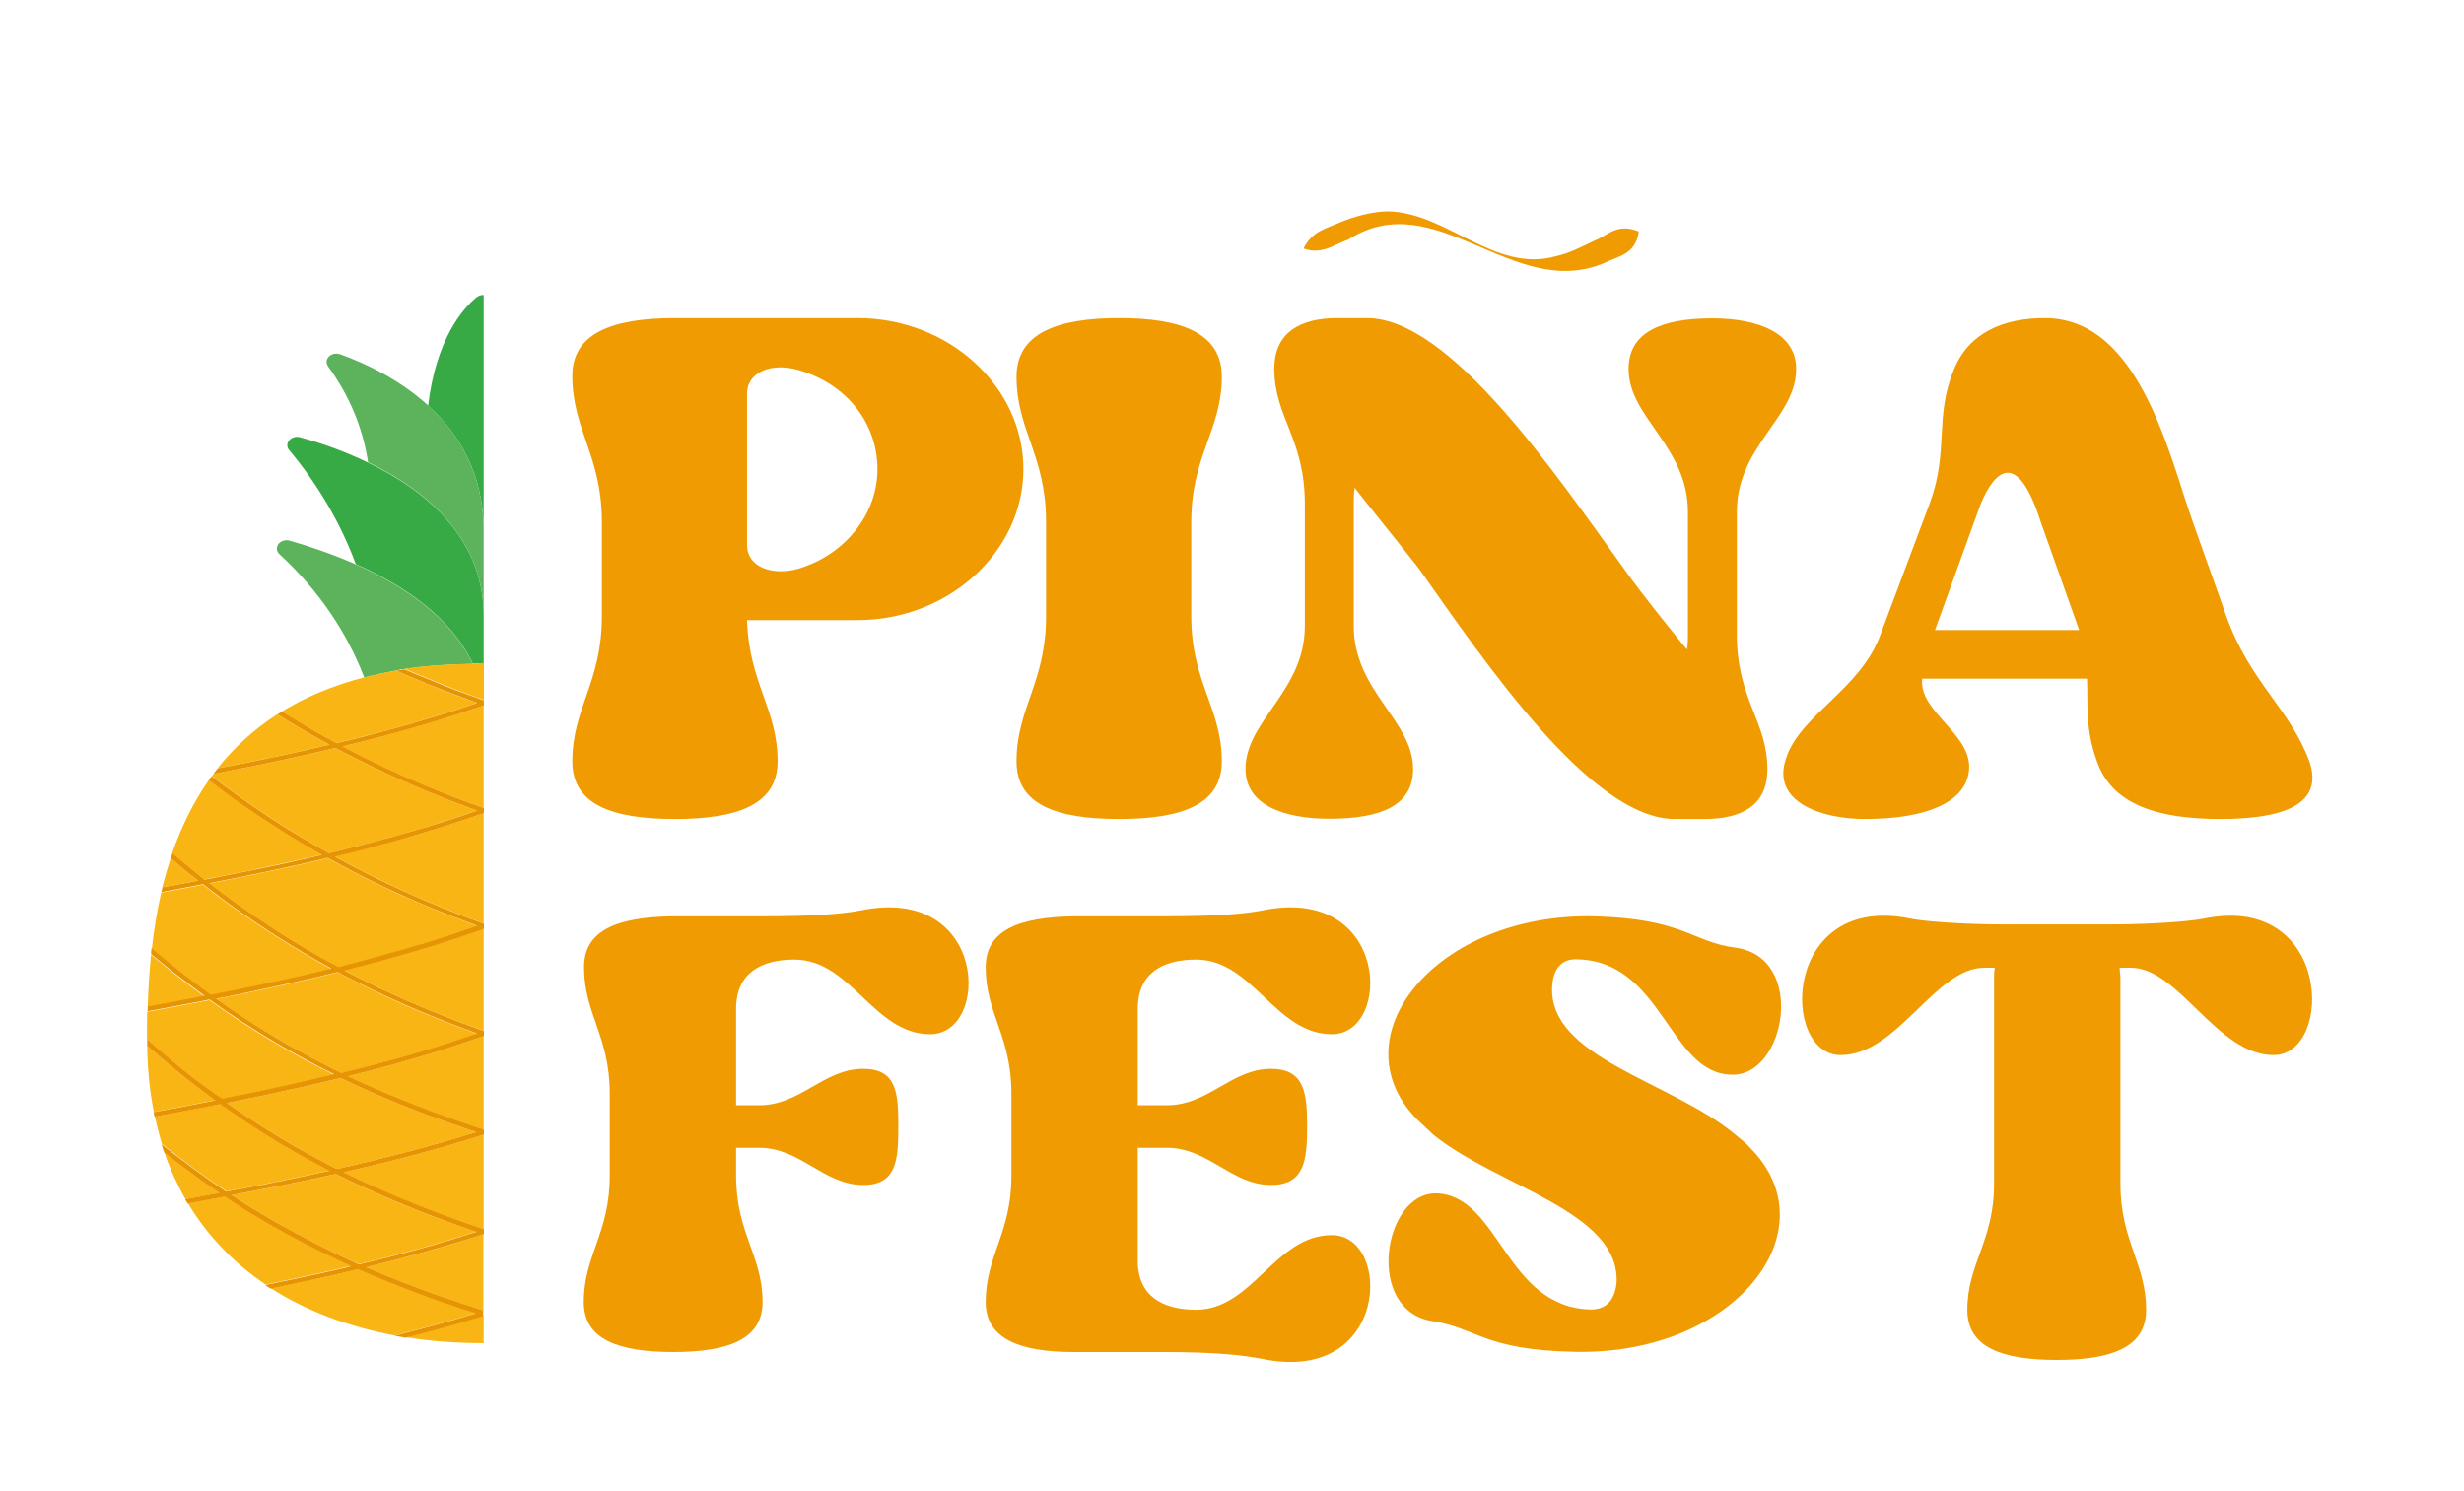 <?xml version="1.0" encoding="utf-8"?>
<!-- Generator: Adobe Illustrator 28.3.0, SVG Export Plug-In . SVG Version: 6.00 Build 0)  -->
<svg version="1.1" id="Capa_1" xmlns="http://www.w3.org/2000/svg" xmlns:xlink="http://www.w3.org/1999/xlink" x="0px" y="0px"
	 viewBox="0 0 96.74 58.53" style="enable-background:new 0 0 96.74 58.53;" xml:space="preserve">
<style type="text/css">
	.st0{fill:#EF9B01;}
	.st1{fill:#38AA45;}
	.st2{fill:#5CB35C;}
	.st3{fill:#F9B513;}
	.st4{fill:#E79403;}
</style>
<g>
	<path class="st0" d="M89.3,40.5c0.01,0.01,0.02,0.02,0.04,0.03c-0.01-0.02-0.02-0.03-0.03-0.05C89.3,40.49,89.3,40.5,89.3,40.5z"/>
	<g>
		<path class="st1" d="M18.99,11.58c-0.11,0-0.22,0.04-0.3,0.11c-0.53,0.44-1.57,1.64-1.88,4.23l0,0.01
			c1.2,1.09,2.15,2.64,2.18,4.83V11.58z"/>
		<path class="st2" d="M18.99,24.05v-3.3c-0.03-2.19-0.99-3.74-2.18-4.83c-1.15-1.04-2.5-1.67-3.46-2.01
			c-0.2-0.07-0.42,0.01-0.5,0.18c-0.05,0.1-0.03,0.22,0.04,0.31c0.83,1.14,1.36,2.41,1.56,3.75C16.63,19.2,18.93,21.04,18.99,24.05z
			"/>
		<path class="st1" d="M18.56,26.06c0.15,0,0.28-0.01,0.43-0.01v-1.99c-0.06-3.02-2.36-4.85-4.55-5.9
			c-0.85-0.41-1.74-0.74-2.66-0.99c-0.2-0.06-0.41,0.04-0.48,0.21c-0.04,0.1-0.02,0.22,0.06,0.3c1.13,1.36,2.01,2.86,2.6,4.45
			l0.03,0.03C15.8,22.97,17.7,24.21,18.56,26.06z"/>
		<path class="st2" d="M15.88,26.27c0.72-0.11,1.5-0.17,2.32-0.19c0.12,0,0.24-0.01,0.36-0.01c-0.86-1.85-2.76-3.09-4.57-3.9
			c-0.95-0.42-1.88-0.73-2.62-0.94c-0.2-0.06-0.42,0.04-0.48,0.21c-0.04,0.12-0.01,0.24,0.09,0.33c1.5,1.38,2.63,3.03,3.32,4.83
			c0.4-0.1,0.81-0.19,1.25-0.27C15.65,26.3,15.77,26.28,15.88,26.27z"/>
		<path class="st3" d="M8.28,39.08c0.66-0.13,1.32-0.26,1.97-0.4c0.92-0.2,1.85-0.41,2.76-0.63c-1.41-0.77-2.75-1.62-4.02-2.54
			c-0.35-0.25-0.69-0.51-1.02-0.77h0c-0.55,0.1-1.09,0.21-1.64,0.31c-0.17,0.74-0.29,1.49-0.37,2.22c0.54,0.46,1.1,0.91,1.68,1.35
			C7.85,38.76,8.07,38.92,8.28,39.08z"/>
		<path class="st3" d="M6.94,38.31c-0.34-0.27-0.68-0.54-1.01-0.82c-0.07,0.7-0.11,1.4-0.13,2.06c0.74-0.14,1.49-0.28,2.23-0.42
			C7.66,38.86,7.29,38.59,6.94,38.31z"/>
		<path class="st3" d="M6.7,33.7c-0.12,0.38-0.23,0.76-0.33,1.14c0.47-0.09,0.94-0.17,1.4-0.26C7.41,34.29,7.05,34,6.7,33.7z"/>
		<path class="st3" d="M13.2,29.18L13.2,29.18c0.74-0.18,1.47-0.36,2.2-0.56c1.12-0.31,2.23-0.64,3.32-1.02
			c-0.6-0.21-1.2-0.44-1.78-0.68c-0.09-0.04-0.18-0.08-0.27-0.11c-0.38-0.16-0.76-0.31-1.13-0.48c-0.44,0.08-0.85,0.17-1.25,0.27
			c-1.25,0.33-2.32,0.78-3.24,1.35c0.17,0.11,0.35,0.21,0.52,0.32C12.11,28.57,12.65,28.88,13.2,29.18z"/>
		<path class="st3" d="M10.09,34.12c0.85-0.18,1.7-0.36,2.55-0.56c-0.97-0.55-1.91-1.14-2.82-1.76c-0.55-0.38-1.09-0.77-1.62-1.17
			c-0.62,0.89-1.09,1.86-1.44,2.87c0.41,0.35,0.83,0.7,1.26,1.03C8.72,34.4,9.41,34.27,10.09,34.12z"/>
		<path class="st3" d="M12.92,29.24c-0.7-0.38-1.38-0.78-2.04-1.19c-0.94,0.61-1.71,1.33-2.34,2.12c0.37-0.07,0.74-0.14,1.12-0.22
			C10.75,29.73,11.84,29.5,12.92,29.24z"/>
		<path class="st3" d="M12.91,33.5c1.09-0.26,2.16-0.54,3.23-0.85c0.87-0.25,1.73-0.53,2.59-0.82c-0.95-0.34-1.88-0.71-2.79-1.11
			c-0.94-0.41-1.87-0.86-2.77-1.35c-1.36,0.33-2.74,0.62-4.12,0.89c-0.22,0.04-0.45,0.09-0.67,0.13c-0.02,0.03-0.04,0.06-0.06,0.09
			c0.73,0.56,1.48,1.09,2.25,1.6C11.32,32.57,12.11,33.05,12.91,33.5z"/>
		<path class="st3" d="M8.71,43.16c0.81-0.16,1.62-0.33,2.42-0.5c0.66-0.14,1.32-0.3,1.98-0.46c-0.37-0.18-0.74-0.37-1.11-0.57
			c-1.32-0.71-2.58-1.5-3.78-2.36c-0.81,0.16-1.62,0.31-2.44,0.46c-0.01,0.37-0.01,0.73-0.01,1.08c0.29,0.26,0.58,0.51,0.88,0.76
			C7.32,42.12,8,42.66,8.71,43.16z"/>
		<path class="st3" d="M14.83,28.96c-0.46,0.12-0.92,0.24-1.39,0.35c1.07,0.57,2.17,1.09,3.31,1.56c0.74,0.31,1.49,0.59,2.24,0.86
			v-4.03C17.63,28.17,16.24,28.58,14.83,28.96z"/>
		<path class="st3" d="M15.52,33.01c-0.79,0.22-1.58,0.42-2.38,0.62c0.9,0.49,1.81,0.95,2.76,1.38c1.01,0.46,2.04,0.87,3.09,1.25
			v-4.33C17.85,32.33,16.69,32.69,15.52,33.01z"/>
		<path class="st3" d="M16.03,37.42c-0.83,0.24-1.67,0.47-2.51,0.68c0.48,0.25,0.96,0.5,1.46,0.73c1.3,0.62,2.64,1.16,4.01,1.64
			v-4.02C18.02,36.81,17.03,37.13,16.03,37.42z"/>
		<path class="st3" d="M16.93,41.36c-1.08,0.33-2.17,0.63-3.27,0.9c1.71,0.82,3.5,1.51,5.33,2.09v-3.67
			C18.31,40.92,17.62,41.15,16.93,41.36z"/>
		<path class="st3" d="M13.48,46.03c1.57,0.78,3.21,1.45,4.89,2.02c0.21,0.07,0.41,0.14,0.62,0.21v-3.71
			C17.18,45.13,15.34,45.61,13.48,46.03z"/>
		<path class="st3" d="M13.29,37.98c1.14-0.28,2.27-0.59,3.38-0.94c0.69-0.21,1.38-0.44,2.06-0.68c-1.25-0.46-2.47-0.96-3.65-1.52
			c-0.75-0.36-1.49-0.74-2.21-1.14c-1.14,0.27-2.29,0.52-3.44,0.75c-0.4,0.08-0.81,0.16-1.21,0.24c0.49,0.38,0.99,0.74,1.5,1.1
			C10.85,36.57,12.05,37.31,13.29,37.98L13.29,37.98z"/>
		<path class="st3" d="M14.37,49.76c0.99,0.43,2,0.82,3.03,1.18c0.52,0.18,1.05,0.36,1.58,0.52v-3
			C17.48,48.96,15.93,49.38,14.37,49.76z"/>
		<path class="st3" d="M5.88,41.16c-0.03-0.03-0.07-0.06-0.1-0.09c0.01,0.92,0.1,1.79,0.26,2.59c0.81-0.15,1.61-0.3,2.42-0.46
			C7.56,42.56,6.7,41.88,5.88,41.16z"/>
		<path class="st3" d="M17.4,47.91c-1.45-0.53-2.86-1.13-4.21-1.81c-0.2,0.05-0.41,0.09-0.61,0.13c-1.15,0.25-2.31,0.48-3.48,0.7
			c0.56,0.37,1.14,0.72,1.73,1.06c1.05,0.6,2.14,1.15,3.26,1.65c1.55-0.37,3.1-0.79,4.61-1.28C18.27,48.22,17.84,48.06,17.4,47.91z"
			/>
		<path class="st3" d="M13.4,42.14c1.4-0.34,2.79-0.73,4.16-1.16c0.39-0.12,0.78-0.25,1.17-0.39c-1.56-0.56-3.08-1.19-4.54-1.93
			c-0.31-0.16-0.62-0.32-0.93-0.48h0c-1.22,0.3-2.45,0.58-3.69,0.83c-0.36,0.07-0.72,0.15-1.08,0.22c1.36,0.97,2.81,1.84,4.32,2.62
			C13.01,41.94,13.2,42.04,13.4,42.14L13.4,42.14z"/>
		<path class="st3" d="M13.27,45.89c1.83-0.41,3.65-0.88,5.43-1.44c-0.19-0.06-0.39-0.13-0.58-0.19c-1.63-0.55-3.22-1.19-4.75-1.93
			c-0.98,0.24-1.96,0.46-2.94,0.67c-0.5,0.11-1.01,0.21-1.52,0.31c0.95,0.67,1.94,1.3,2.97,1.88c0.44,0.25,0.89,0.48,1.34,0.71
			C13.24,45.9,13.26,45.89,13.27,45.89z"/>
		<path class="st3" d="M12.94,45.96c-0.64-0.33-1.27-0.67-1.88-1.04c-0.83-0.49-1.63-1.02-2.4-1.57c-0.86,0.17-1.72,0.33-2.58,0.49
			c0.08,0.37,0.17,0.73,0.28,1.08v0c0.81,0.65,1.66,1.28,2.54,1.86C10.24,46.53,11.59,46.26,12.94,45.96z"/>
		<path class="st3" d="M13.8,49.71c-1.32-0.59-2.59-1.26-3.81-2c-0.39-0.24-0.77-0.48-1.15-0.73c-0.49,0.09-0.97,0.18-1.46,0.27
			c0.78,1.3,1.82,2.36,3.05,3.19c1.08-0.22,2.16-0.45,3.23-0.7C13.7,49.73,13.75,49.72,13.8,49.71z"/>
		<path class="st3" d="M15.95,52.51c0.98,0.16,2,0.23,3.04,0.23v-1.09C17.99,51.97,16.97,52.25,15.95,52.51z"/>
		<path class="st3" d="M6.46,45.26c0.22,0.66,0.5,1.26,0.82,1.83c0.45-0.08,0.89-0.16,1.34-0.25C7.88,46.34,7.16,45.81,6.46,45.26z"
			/>
		<path class="st3" d="M16.41,50.78c-0.79-0.29-1.57-0.61-2.34-0.95c-0.38,0.09-0.77,0.18-1.15,0.27c-0.76,0.17-1.52,0.33-2.28,0.49
			c1.41,0.9,3.06,1.51,4.86,1.85h0c1.07-0.27,2.14-0.56,3.19-0.88C17.93,51.32,17.17,51.06,16.41,50.78z"/>
		<path class="st3" d="M18.56,26.06c-0.12,0-0.24,0.01-0.36,0.01c-0.82,0.03-1.61,0.08-2.32,0.19c0.43,0.19,0.87,0.36,1.31,0.54
			c0.18,0.07,0.36,0.15,0.54,0.22c0.42,0.16,0.84,0.32,1.27,0.46v-1.45C18.84,26.05,18.71,26.06,18.56,26.06z"/>
		<path class="st4" d="M18.99,51.46c-0.53-0.17-1.06-0.34-1.58-0.52c-1.03-0.36-2.04-0.75-3.03-1.18c1.56-0.38,3.1-0.81,4.62-1.3
			v-0.2c-0.21-0.07-0.42-0.14-0.62-0.21c-1.68-0.58-3.32-1.25-4.89-2.02c1.86-0.42,3.71-0.9,5.51-1.48v-0.2
			c-1.83-0.59-3.62-1.28-5.33-2.09c1.1-0.27,2.19-0.57,3.27-0.9c0.69-0.21,1.38-0.44,2.06-0.68v-0.2c-1.37-0.48-2.71-1.03-4.01-1.64
			c-0.49-0.23-0.98-0.48-1.46-0.73c0.84-0.21,1.68-0.44,2.51-0.68c1-0.29,1.98-0.61,2.96-0.96v-0.2c-1.05-0.38-2.08-0.79-3.09-1.25
			c-0.94-0.42-1.86-0.89-2.76-1.38c0.8-0.19,1.59-0.4,2.38-0.62c1.17-0.33,2.33-0.69,3.47-1.09v-0.2c-0.76-0.27-1.51-0.55-2.24-0.86
			c-1.13-0.47-2.24-0.99-3.31-1.56c0.46-0.11,0.93-0.23,1.39-0.35c1.41-0.37,2.8-0.79,4.16-1.26v-0.2c-0.43-0.15-0.85-0.3-1.27-0.46
			c-0.18-0.07-0.36-0.15-0.54-0.22c-0.44-0.18-0.88-0.35-1.31-0.54c-0.11,0.02-0.22,0.04-0.33,0.05c0.37,0.17,0.75,0.32,1.13,0.48
			c0.09,0.04,0.18,0.08,0.27,0.11c0.59,0.24,1.18,0.46,1.78,0.68c-1.09,0.38-2.2,0.71-3.32,1.02c-0.73,0.2-1.46,0.39-2.2,0.56h0
			c-0.55-0.3-1.09-0.6-1.62-0.92c-0.17-0.1-0.35-0.21-0.52-0.32c-0.06,0.04-0.12,0.07-0.18,0.11c0.67,0.42,1.35,0.82,2.04,1.19
			c-1.08,0.26-2.17,0.49-3.26,0.71c-0.37,0.07-0.74,0.15-1.12,0.22c-0.06,0.07-0.11,0.14-0.17,0.22c0.22-0.04,0.45-0.09,0.67-0.13
			c1.38-0.27,2.75-0.56,4.12-0.89c0.9,0.48,1.82,0.93,2.77,1.35c0.91,0.4,1.85,0.77,2.79,1.11c-0.85,0.3-1.72,0.57-2.59,0.82
			c-1.07,0.31-2.15,0.59-3.23,0.85c-0.8-0.45-1.59-0.92-2.35-1.42c-0.77-0.51-1.52-1.04-2.25-1.6c-0.04,0.05-0.07,0.1-0.11,0.16
			c0.53,0.4,1.07,0.8,1.62,1.17c0.91,0.62,1.85,1.21,2.82,1.76c-0.85,0.2-1.7,0.39-2.55,0.56c-0.69,0.14-1.37,0.28-2.06,0.41
			C7.6,34.2,7.18,33.85,6.77,33.5c-0.02,0.07-0.04,0.13-0.07,0.2c0.35,0.3,0.71,0.6,1.08,0.88c-0.47,0.09-0.94,0.18-1.4,0.26
			c-0.02,0.06-0.03,0.13-0.05,0.19c0.55-0.1,1.09-0.2,1.64-0.31h0c0.34,0.26,0.68,0.52,1.02,0.77c1.27,0.92,2.62,1.78,4.02,2.54
			c-0.92,0.23-1.84,0.43-2.76,0.63c-0.66,0.14-1.31,0.27-1.97,0.4c-0.22-0.16-0.44-0.32-0.65-0.48c-0.58-0.43-1.13-0.88-1.68-1.35
			c-0.01,0.08-0.02,0.16-0.02,0.23c0.33,0.28,0.66,0.55,1.01,0.82c0.36,0.28,0.72,0.55,1.09,0.82c-0.74,0.15-1.49,0.28-2.23,0.42
			c0,0.06,0,0.12-0.01,0.19c0.81-0.15,1.63-0.3,2.44-0.46c1.2,0.86,2.46,1.65,3.78,2.36c0.36,0.2,0.73,0.39,1.11,0.57
			c-0.66,0.16-1.32,0.31-1.98,0.46c-0.81,0.18-1.61,0.34-2.42,0.5C8,42.66,7.32,42.12,6.66,41.57c-0.3-0.25-0.59-0.5-0.88-0.76v0.06
			c0,0.07,0,0.13,0,0.2c0.03,0.03,0.07,0.06,0.1,0.09c0.82,0.72,1.68,1.4,2.57,2.05c-0.8,0.16-1.61,0.31-2.42,0.46
			c0.01,0.06,0.02,0.12,0.04,0.18c0.86-0.16,1.72-0.32,2.58-0.49c0.77,0.55,1.58,1.08,2.4,1.57c0.61,0.36,1.24,0.71,1.88,1.04
			c-1.34,0.3-2.69,0.57-4.05,0.82c-0.88-0.59-1.72-1.21-2.54-1.86c0.03,0.11,0.07,0.22,0.11,0.33v0c0.7,0.55,1.42,1.08,2.16,1.58
			c-0.45,0.08-0.89,0.17-1.34,0.25c0.03,0.06,0.06,0.11,0.1,0.17c0.49-0.09,0.97-0.18,1.46-0.27c0.38,0.25,0.76,0.5,1.15,0.73
			c1.22,0.74,2.49,1.4,3.81,2c-0.05,0.01-0.1,0.02-0.15,0.04c-1.07,0.25-2.15,0.48-3.23,0.7c0.07,0.05,0.14,0.1,0.22,0.14
			c0.76-0.16,1.52-0.32,2.28-0.49c0.38-0.09,0.77-0.18,1.15-0.27c0.77,0.34,1.55,0.65,2.34,0.95c0.75,0.28,1.51,0.54,2.28,0.78
			c-1.05,0.32-2.12,0.61-3.19,0.88c0.15,0.03,0.29,0.05,0.44,0.08c0,0,0,0,0,0c1.02-0.26,2.04-0.54,3.04-0.85V51.46z M9.72,35.78
			c-0.51-0.35-1.01-0.72-1.5-1.1c0.4-0.08,0.81-0.16,1.21-0.24c1.15-0.23,2.3-0.48,3.44-0.75c0.72,0.4,1.45,0.78,2.21,1.14
			c1.18,0.56,2.41,1.07,3.65,1.52c-0.68,0.24-1.37,0.47-2.06,0.68c-1.12,0.34-2.25,0.65-3.38,0.94h0
			C12.05,37.31,10.85,36.57,9.72,35.78z M12.81,41.84c-1.52-0.77-2.96-1.65-4.32-2.62c0.36-0.07,0.72-0.14,1.08-0.22
			c1.24-0.26,2.47-0.53,3.69-0.83h0c0.31,0.17,0.62,0.33,0.93,0.48c1.46,0.73,2.98,1.37,4.54,1.93c-0.39,0.13-0.78,0.26-1.17,0.39
			c-1.37,0.44-2.76,0.82-4.16,1.16h0C13.2,42.04,13.01,41.94,12.81,41.84z M11.88,45.19c-1.03-0.58-2.02-1.21-2.97-1.88
			c0.51-0.1,1.01-0.2,1.52-0.31c0.99-0.21,1.97-0.43,2.94-0.67c1.53,0.74,3.12,1.38,4.75,1.93c0.19,0.07,0.39,0.13,0.58,0.19
			c-1.78,0.56-3.6,1.03-5.43,1.44c-0.02,0-0.03,0.01-0.05,0.01C12.77,45.67,12.32,45.43,11.88,45.19z M10.83,47.99
			c-0.59-0.34-1.17-0.69-1.73-1.06c1.16-0.22,2.32-0.45,3.48-0.7c0.2-0.04,0.41-0.09,0.61-0.13c1.36,0.68,2.77,1.28,4.21,1.81
			c0.43,0.16,0.87,0.31,1.3,0.46c-1.51,0.49-3.05,0.91-4.61,1.28C12.98,49.14,11.89,48.59,10.83,47.99z"/>
	</g>
	<g>
		<g>
			<path class="st0" d="M23.63,24.2v-3.71c0-2.6-1.16-3.6-1.16-5.74c0-1.65,1.55-2.26,4.03-2.26h7.17c3.57,0,6.51,2.68,6.51,5.93
				s-2.95,5.93-6.51,5.93h-4.34c0.08,2.49,1.2,3.48,1.2,5.55c0,1.68-1.55,2.26-4.03,2.26s-4.03-0.57-4.03-2.26
				C22.47,27.8,23.63,26.8,23.63,24.2z M29.33,21.41c0,0.84,0.97,1.22,2.02,0.92c1.82-0.54,3.1-2.14,3.1-3.9
				c0-1.84-1.24-3.37-3.1-3.9c-1.05-0.31-2.02,0.08-2.02,0.92V21.41z"/>
		</g>
	</g>
	<g>
		<g>
			<path class="st0" d="M41.07,24.2v-3.71c0-2.6-1.16-3.6-1.16-5.7c0-1.68,1.55-2.3,4.03-2.3s4.03,0.61,4.03,2.3
				c0,2.1-1.2,3.1-1.2,5.7v3.71c0,2.6,1.2,3.6,1.2,5.7c0,1.68-1.55,2.26-4.03,2.26s-4.03-0.57-4.03-2.26
				C39.91,27.8,41.07,26.8,41.07,24.2z"/>
		</g>
	</g>
	<g>
		<g>
			<path class="st0" d="M51.23,24.58V19.8c0-2.6-1.2-3.41-1.2-5.32c0-1.42,1.01-1.99,2.48-1.99h1.16c3.26,0,7.4,6.12,10.08,9.83
				c0.66,0.96,2.56,3.29,2.48,3.18c0.04-0.19,0.04-0.38,0.04-0.61v-4.78c0-2.6-2.33-3.71-2.33-5.62c0-1.42,1.24-1.99,3.29-1.99
				c1.78,0,3.29,0.57,3.29,1.99c0,1.91-2.33,3.02-2.33,5.62v4.78c0,2.6,1.2,3.41,1.2,5.32c0,1.42-1.01,1.95-2.48,1.95h-1.16
				c-3.26,0-7.4-6.08-10.04-9.83c-0.62-0.8-2.52-3.14-2.52-3.18c-0.04,0.23-0.04,0.42-0.04,0.65v4.78c0,2.56,2.33,3.71,2.33,5.62
				c0,1.42-1.24,1.95-3.29,1.95c-1.78,0-3.29-0.54-3.29-1.95C48.9,28.29,51.23,27.15,51.23,24.58z"/>
		</g>
	</g>
	<g>
		<g>
			<path class="st0" d="M70.12,29.79c0.54-1.72,2.95-2.72,3.72-4.9l1.94-5.17c0.74-2.03,0.16-3.33,0.93-5.2
				c0.58-1.45,1.94-2.03,3.57-2.03c3.72,0,4.88,5.39,5.81,8l1.32,3.71c0.93,2.6,2.48,3.6,3.26,5.7c0.58,1.68-1.01,2.26-3.49,2.26
				s-4.26-0.57-4.85-2.26c-0.47-1.3-0.35-2.18-0.39-3.25h-6.47c-0.16,1.34,2.09,2.22,1.82,3.71c-0.19,1.15-1.67,1.8-4.07,1.8
				C71.47,32.16,69.54,31.47,70.12,29.79z M75.97,24.74h5.66l-1.51-4.25c-0.93-2.91-1.82-1.99-2.36-0.69L75.97,24.74z"/>
		</g>
	</g>
	<g>
		<g>
			<path class="st0" d="M23.94,46.17v-3.23c0-2.26-1.01-3.13-1.01-4.96c0-1.46,1.31-1.96,3.44-2h3.54c2.16,0,3.2-0.1,3.88-0.23
				c4.99-1.03,5.12,4.86,2.73,4.86c-2.22,0-3.1-2.93-5.33-2.93c-1.31,0-2.29,0.53-2.29,1.93v3.79h0.91c1.62,0,2.53-1.43,4.08-1.43
				c1.31,0,1.38,0.93,1.38,2.26c0,1.33-0.07,2.3-1.38,2.3c-1.55,0-2.46-1.46-4.08-1.46h-0.91v1.1c0,2.26,1.04,3.13,1.04,4.96
				c0,1.46-1.35,1.96-3.51,1.96s-3.51-0.5-3.51-1.96C22.92,49.29,23.94,48.43,23.94,46.17z"/>
		</g>
	</g>
	<g>
		<g>
			<path class="st0" d="M39.71,42.94c0-2.26-1.01-3.13-1.01-4.96c0-1.46,1.31-1.96,3.44-2h3.54c2.16,0,3.2-0.1,3.88-0.23
				c4.99-1.03,5.12,4.86,2.73,4.86c-2.22,0-3.1-2.93-5.33-2.93c-1.31,0-2.29,0.53-2.29,1.93v3.79h1.15c1.62,0,2.53-1.43,4.08-1.43
				c1.31,0,1.42,0.93,1.42,2.26c0,1.33-0.1,2.3-1.42,2.3c-1.55,0-2.46-1.46-4.08-1.46h-1.15v4.43c0,1.4,0.98,1.93,2.29,1.93
				c2.22,0,3.1-2.93,5.33-2.93c2.39,0,2.26,5.89-2.73,4.86c-0.67-0.13-1.72-0.27-3.88-0.27h-3.54c-2.12,0-3.44-0.53-3.44-1.96
				c0-1.83,1.01-2.7,1.01-4.96V42.94z"/>
		</g>
	</g>
	<g>
		<g>
			<path class="st0" d="M55.65,43.97c-3.2-3.23,0.71-8.12,6.94-7.99c3.54,0.1,3.81,1,5.53,1.23c2.83,0.37,1.99,5.06-0.13,4.99
				c-2.46-0.03-2.7-4.46-6.07-4.53c-0.57-0.03-0.94,0.33-0.98,1.06c-0.17,2.79,4.65,3.73,7.15,5.79c0.24,0.2,0.47,0.37,0.64,0.57
				c3.2,3.26-0.67,8.15-6.94,7.99c-3.51-0.07-3.81-0.93-5.53-1.2c-2.7-0.4-1.96-5.06,0.13-5.02c2.49,0.07,2.7,4.49,6.07,4.56
				c0.57,0,0.94-0.33,1.01-1.06c0.13-2.79-4.65-3.76-7.18-5.79L55.65,43.97z"/>
		</g>
	</g>
	<g>
		<g>
			<path class="st0" d="M75,36.07c0.47,0.1,1.99,0.23,3.74,0.23h4.08c1.72,0,3.24-0.13,3.71-0.23c5.02-1.03,5.12,5.36,2.73,5.36
				c-2.22,0-3.71-3.43-5.6-3.43h-0.44c0,0.13,0.03,0.27,0.03,0.43v8.05c0,2.26,1.01,3.13,1.01,4.96c0,1.46-1.35,1.96-3.51,1.96
				c-2.16,0-3.51-0.5-3.51-1.96c0-1.83,1.05-2.7,1.05-4.96v-8.05c0-0.17,0-0.3,0.03-0.43H77.9c-1.92,0-3.4,3.43-5.63,3.43
				C69.88,41.43,69.98,35.04,75,36.07z"/>
		</g>
	</g>
	<g>
		<path class="st0" d="M51.18,9.76c0.33-0.69,0.91-0.79,1.46-1.04c0.55-0.22,1.15-0.39,1.78-0.42c2.35-0.01,4.25,2.45,6.67,1.76
			c0.54-0.12,1.01-0.37,1.51-0.61c0.53-0.2,0.88-0.71,1.74-0.36c-0.12,0.92-0.83,0.97-1.36,1.24c-3.59,1.51-6.61-3.13-10.05-0.92
			C52.4,9.59,51.9,10.02,51.18,9.76L51.18,9.76z"/>
	</g>
</g>
</svg>
